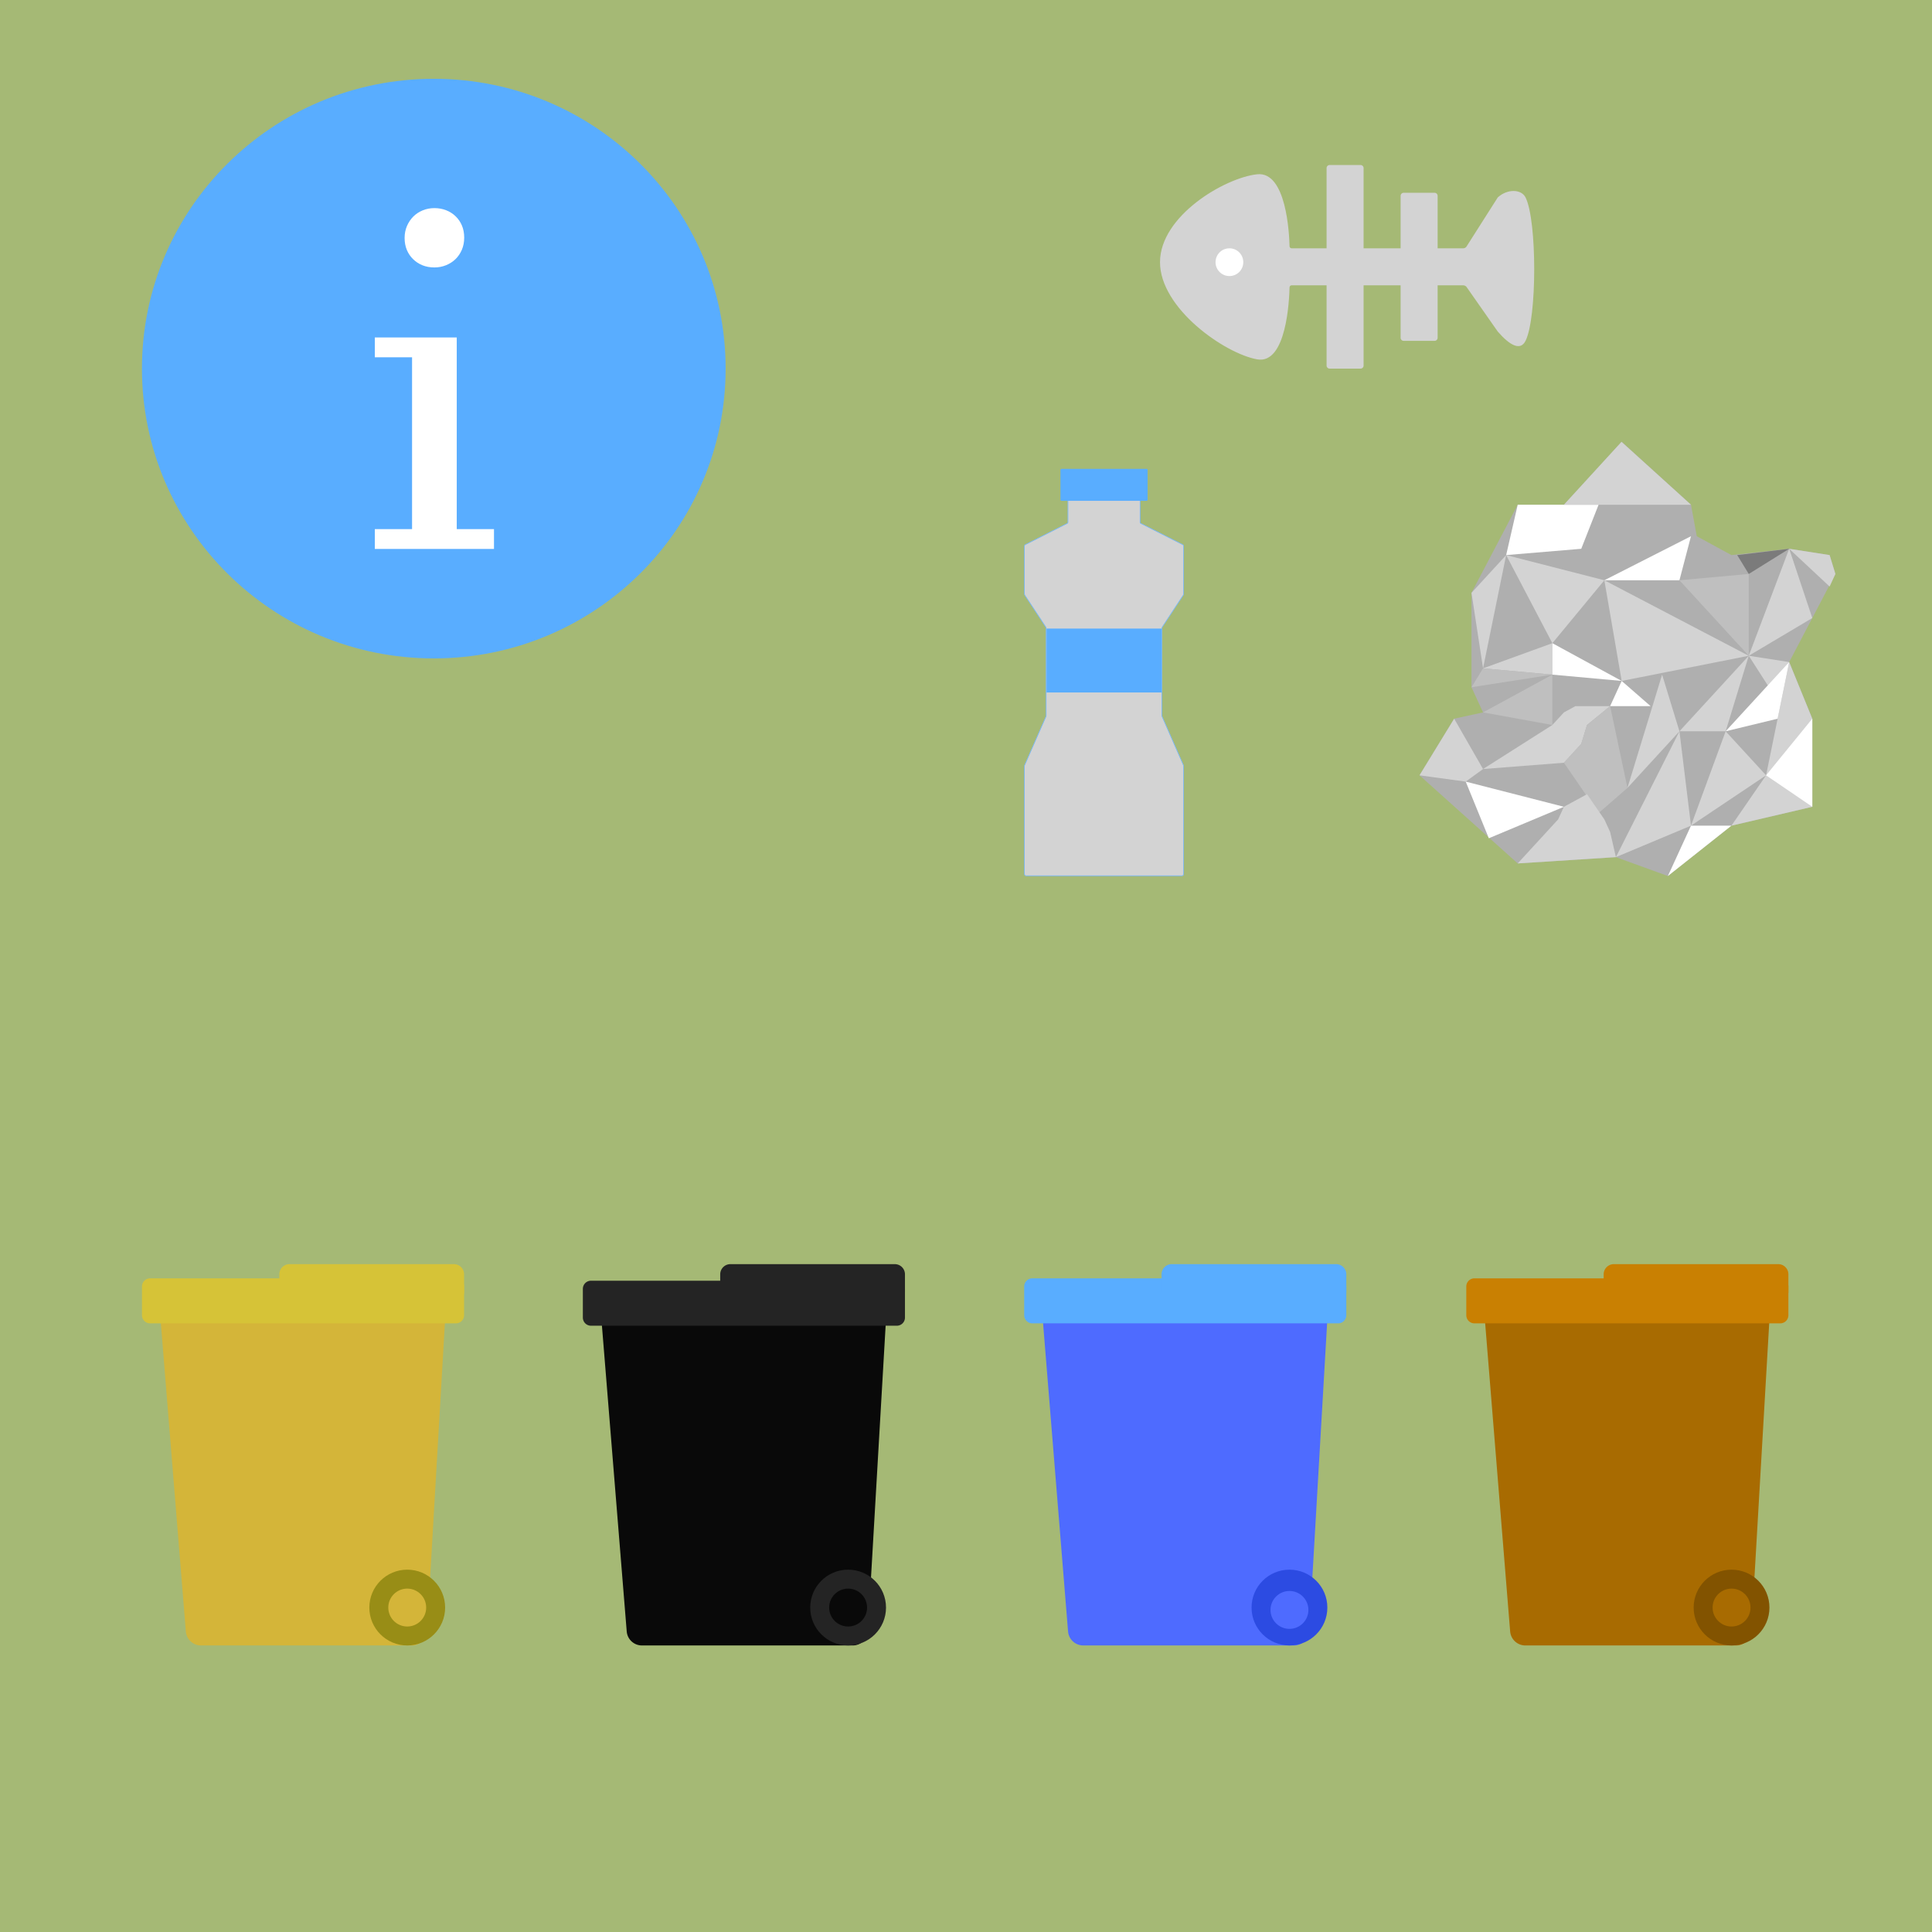 <?xml version="1.0" encoding="utf-8"?>
<svg width="1900px" height="1900px" viewBox="0 0 1900 1900" version="1.1" xmlns:xlink="http://www.w3.org/1999/xlink" xmlns="http://www.w3.org/2000/svg">
  <defs>
    <path d="M1.096 48.281L42.29 27.408Q42.414 27.346 42.515 27.252Q42.617 27.158 42.69 27.04Q42.762 26.922 42.8 26.789Q42.837 26.656 42.837 26.517L42.837 5.725Q42.837 5.426 42.673 5.176L39.27 0L47.142 0L117.807 0L114.4 5.176Q114.235 5.426 114.235 5.726L114.235 26.517Q114.235 26.656 114.273 26.789Q114.31 26.922 114.383 27.04Q114.455 27.158 114.557 27.252Q114.659 27.346 114.782 27.408L155.979 48.281Q156.102 48.343 156.215 48.422Q156.328 48.5 156.43 48.594Q156.531 48.687 156.619 48.794Q156.706 48.9 156.778 49.017Q156.851 49.135 156.906 49.261Q156.961 49.388 156.999 49.52Q157.036 49.653 157.055 49.789Q157.074 49.926 157.074 50.064L157.074 96.774Q157.074 97.213 156.948 97.634Q156.822 98.055 156.581 98.422L135.985 129.729Q135.824 129.973 135.74 130.254Q135.656 130.535 135.656 130.827L135.656 216.419Q135.656 217.048 135.908 217.624L156.822 265.308Q157.074 265.884 157.074 266.513L157.074 372.409Q157.074 372.507 157.065 372.605Q157.055 372.702 157.036 372.799Q157.017 372.895 156.988 372.989Q156.96 373.083 156.922 373.174Q156.884 373.264 156.838 373.351Q156.792 373.438 156.737 373.519Q156.683 373.601 156.62 373.677Q156.558 373.753 156.489 373.822Q156.419 373.892 156.343 373.954Q156.267 374.016 156.186 374.071Q156.104 374.125 156.018 374.172Q155.931 374.218 155.84 374.256Q155.749 374.293 155.655 374.322Q155.561 374.35 155.465 374.369Q155.369 374.388 155.271 374.398Q155.173 374.408 155.075 374.408L1.999 374.408Q1.901 374.408 1.803 374.398Q1.705 374.388 1.609 374.369Q1.513 374.35 1.419 374.322Q1.325 374.293 1.234 374.255Q1.143 374.218 1.057 374.172Q0.97 374.125 0.888 374.071Q0.807 374.016 0.731 373.954Q0.655 373.892 0.585 373.822Q0.516 373.753 0.454 373.677Q0.391 373.601 0.337 373.519Q0.282 373.438 0.236 373.351Q0.19 373.264 0.152 373.174Q0.115 373.083 0.086 372.989Q0.058 372.895 0.038 372.799Q0.019 372.702 0.01 372.605Q0 372.507 0 372.409L0 266.513Q0 265.884 0.253 265.308L21.167 217.624Q21.419 217.048 21.419 216.419L21.419 130.827Q21.419 130.535 21.335 130.254Q21.251 129.973 21.09 129.729L0.494 98.422Q0.252 98.055 0.126 97.634Q0 97.213 0 96.774L0 50.064Q0 49.926 0.019 49.789Q0.038 49.653 0.075 49.52Q0.113 49.388 0.168 49.261Q0.224 49.135 0.296 49.017Q0.368 48.9 0.456 48.794Q0.543 48.687 0.645 48.594Q0.746 48.5 0.859 48.422Q0.973 48.343 1.096 48.281L1.096 48.281Z" transform="translate(0 25.989)" id="path_1" />
    <clipPath id="clip_1">
      <use xlink:href="#path_1" />
    </clipPath>
  </defs>
  <g id="Alltips">
    <path d="M0 0L1900 0L1900 1900L0 1900L0 0Z" id="Rectangle-5" fill="#A5B975" fill-rule="evenodd" stroke="none" />
    <g id="Gelbe-Tonne-2" transform="translate(139.62 1243.2)">
      <path d="M15.332 15.425L267.352 0.964Q267.747 0.942 268.142 0.94Q268.538 0.938 268.932 0.957Q269.327 0.976 269.72 1.016Q270.114 1.056 270.504 1.116Q270.895 1.176 271.282 1.257Q271.669 1.338 272.051 1.439Q272.433 1.541 272.809 1.662Q273.185 1.783 273.555 1.924Q273.924 2.064 274.285 2.225Q274.647 2.385 274.999 2.563Q275.352 2.742 275.694 2.939Q276.037 3.137 276.368 3.352Q276.7 3.567 277.02 3.799Q277.34 4.031 277.647 4.279Q277.954 4.528 278.248 4.793Q278.542 5.057 278.821 5.337Q279.101 5.616 279.365 5.91Q279.629 6.204 279.878 6.511Q280.126 6.819 280.358 7.139Q280.59 7.459 280.804 7.791Q281.019 8.123 281.216 8.465Q281.413 8.808 281.592 9.161Q281.77 9.513 281.93 9.875Q282.09 10.236 282.23 10.606Q282.371 10.975 282.492 11.351Q282.613 11.728 282.714 12.11Q282.815 12.492 282.895 12.879Q282.976 13.266 283.036 13.656Q283.096 14.047 283.136 14.44Q283.175 14.834 283.194 15.228Q283.213 15.623 283.21 16.018Q283.208 16.414 283.185 16.808L264.019 346.895Q263.999 347.249 263.961 347.602Q263.924 347.954 263.87 348.305Q263.816 348.655 263.746 349.003Q263.675 349.35 263.589 349.694Q263.502 350.038 263.399 350.378Q263.296 350.717 263.177 351.051Q263.059 351.385 262.924 351.713Q262.79 352.041 262.64 352.363Q262.49 352.684 262.325 352.998Q262.16 353.312 261.981 353.618Q261.801 353.924 261.608 354.221Q261.414 354.518 261.206 354.805Q260.999 355.093 260.778 355.37Q260.557 355.647 260.323 355.914Q260.089 356.181 259.843 356.436Q259.597 356.691 259.339 356.935Q259.081 357.178 258.812 357.409Q258.543 357.64 258.263 357.858Q257.984 358.076 257.694 358.28Q257.404 358.485 257.105 358.675Q256.806 358.866 256.498 359.042Q256.191 359.218 255.875 359.38Q255.559 359.541 255.236 359.687Q254.913 359.834 254.584 359.965Q254.254 360.096 253.919 360.211Q253.583 360.326 253.243 360.425Q252.903 360.525 252.558 360.608Q252.213 360.691 251.865 360.757Q251.516 360.824 251.165 360.874Q250.814 360.924 250.461 360.958Q250.108 360.991 249.754 361.008Q249.4 361.025 249.045 361.025L41.782 361.025Q41.433 361.025 41.084 361.008Q40.735 360.992 40.388 360.96Q40.04 360.927 39.694 360.879Q39.348 360.83 39.005 360.765Q38.662 360.701 38.322 360.62Q37.982 360.539 37.647 360.443Q37.311 360.347 36.98 360.235Q36.649 360.123 36.324 359.996Q35.999 359.869 35.68 359.727Q35.361 359.585 35.049 359.428Q34.736 359.271 34.432 359.1Q34.128 358.929 33.831 358.744Q33.535 358.559 33.248 358.36Q32.961 358.161 32.683 357.949Q32.406 357.738 32.138 357.513Q31.871 357.288 31.614 357.052Q31.357 356.815 31.112 356.566Q30.866 356.318 30.633 356.059Q30.399 355.799 30.178 355.529Q29.957 355.259 29.748 354.978Q29.54 354.698 29.345 354.408Q29.149 354.119 28.968 353.821Q28.787 353.522 28.619 353.216Q28.452 352.909 28.299 352.595Q28.146 352.281 28.008 351.961Q27.869 351.64 27.746 351.313Q27.623 350.986 27.515 350.654Q27.408 350.322 27.315 349.985Q27.223 349.648 27.147 349.307Q27.07 348.967 27.01 348.623Q26.95 348.279 26.905 347.932Q26.861 347.586 26.832 347.238L1.241 31.611Q1.211 31.239 1.199 30.865Q1.188 30.491 1.195 30.118Q1.202 29.744 1.227 29.371Q1.253 28.998 1.297 28.627Q1.341 28.256 1.404 27.888Q1.466 27.519 1.547 27.154Q1.628 26.79 1.727 26.429Q1.826 26.069 1.943 25.714Q2.059 25.359 2.194 25.01Q2.328 24.661 2.479 24.319Q2.631 23.978 2.799 23.644Q2.968 23.31 3.152 22.985Q3.337 22.661 3.538 22.345Q3.738 22.03 3.954 21.725Q4.171 21.42 4.402 21.127Q4.633 20.833 4.878 20.551Q5.123 20.269 5.383 20Q5.642 19.73 5.914 19.474Q6.186 19.218 6.471 18.976Q6.755 18.734 7.052 18.506Q7.348 18.278 7.655 18.066Q7.963 17.853 8.28 17.656Q8.598 17.459 8.925 17.278Q9.252 17.097 9.587 16.932Q9.923 16.767 10.266 16.62Q10.61 16.472 10.96 16.342Q11.31 16.212 11.666 16.099Q12.023 15.986 12.384 15.891Q12.746 15.796 13.111 15.72Q13.477 15.643 13.846 15.584Q14.216 15.526 14.587 15.486Q14.959 15.446 15.332 15.425L15.332 15.425Z" transform="translate(16.304 13.975)" id="Rectangle" fill="#D4B539" fill-rule="evenodd" stroke="none" />
      <path d="M0 37.267C0 16.685 16.685 0 37.267 0C57.849 0 74.534 16.685 74.534 37.267C74.534 57.849 57.849 74.534 37.267 74.534C16.685 74.534 0 57.849 0 37.267Z" transform="translate(223.602 300.466)" id="Ellipse-2" fill="#988D16" fill-rule="evenodd" stroke="none" />
      <path d="M0 18.634C0 8.343 8.343 0 18.634 0C28.924 0 37.267 8.343 37.267 18.634C37.267 28.924 28.924 37.267 18.634 37.267C8.343 37.267 0 28.924 0 18.634Z" transform="translate(242.236 319.099)" id="Ellipse" fill="#D4B539" fill-rule="evenodd" stroke="none" />
      <path d="M7.999 0L308.771 0Q308.967 0 309.164 0.01Q309.36 0.019 309.555 0.039Q309.751 0.058 309.945 0.087Q310.139 0.115 310.332 0.154Q310.524 0.192 310.715 0.24Q310.905 0.287 311.093 0.344Q311.281 0.401 311.466 0.468Q311.651 0.534 311.832 0.609Q312.013 0.684 312.191 0.768Q312.368 0.852 312.542 0.945Q312.715 1.037 312.883 1.138Q313.052 1.239 313.215 1.348Q313.378 1.457 313.536 1.574Q313.694 1.691 313.846 1.816Q313.997 1.94 314.143 2.072Q314.288 2.204 314.427 2.343Q314.566 2.482 314.698 2.627Q314.83 2.773 314.954 2.924Q315.079 3.076 315.196 3.234Q315.313 3.392 315.422 3.555Q315.531 3.718 315.632 3.887Q315.733 4.055 315.826 4.228Q315.918 4.401 316.002 4.579Q316.086 4.756 316.161 4.938Q316.236 5.119 316.302 5.304Q316.369 5.489 316.426 5.677Q316.483 5.865 316.53 6.055Q316.578 6.246 316.616 6.438Q316.655 6.631 316.683 6.825Q316.712 7.02 316.732 7.215Q316.751 7.41 316.76 7.607Q316.77 7.803 316.77 7.999L316.77 36.256Q316.77 36.452 316.76 36.648Q316.751 36.844 316.732 37.04Q316.712 37.235 316.683 37.429Q316.655 37.624 316.616 37.816Q316.578 38.009 316.53 38.199Q316.483 38.39 316.426 38.578Q316.369 38.766 316.302 38.95Q316.236 39.135 316.161 39.317Q316.086 39.498 316.002 39.676Q315.918 39.853 315.825 40.026Q315.733 40.2 315.632 40.368Q315.531 40.536 315.422 40.7Q315.313 40.863 315.196 41.021Q315.079 41.178 314.954 41.33Q314.83 41.482 314.698 41.627Q314.566 41.773 314.427 41.912Q314.288 42.051 314.143 42.182Q313.997 42.314 313.846 42.439Q313.694 42.563 313.536 42.681Q313.378 42.797 313.215 42.907Q313.052 43.016 312.883 43.117Q312.715 43.218 312.542 43.31Q312.368 43.403 312.191 43.487Q312.013 43.571 311.832 43.646Q311.651 43.721 311.466 43.787Q311.281 43.853 311.093 43.91Q310.905 43.967 310.715 44.015Q310.524 44.063 310.332 44.101Q310.139 44.139 309.945 44.168Q309.751 44.197 309.555 44.216Q309.36 44.235 309.164 44.245Q308.967 44.255 308.771 44.255L7.999 44.255Q7.803 44.255 7.607 44.245Q7.41 44.235 7.215 44.216Q7.02 44.197 6.825 44.168Q6.631 44.139 6.438 44.101Q6.246 44.063 6.055 44.015Q5.865 43.967 5.677 43.91Q5.489 43.853 5.304 43.787Q5.119 43.721 4.938 43.646Q4.756 43.571 4.579 43.487Q4.401 43.403 4.228 43.31Q4.055 43.218 3.887 43.117Q3.718 43.016 3.555 42.907Q3.392 42.797 3.234 42.681Q3.076 42.563 2.924 42.439Q2.773 42.314 2.627 42.182Q2.482 42.051 2.343 41.912Q2.204 41.773 2.072 41.627Q1.94 41.482 1.816 41.33Q1.691 41.178 1.574 41.021Q1.457 40.863 1.348 40.7Q1.239 40.536 1.138 40.368Q1.037 40.2 0.945 40.026Q0.852 39.853 0.768 39.676Q0.684 39.498 0.609 39.317Q0.534 39.135 0.468 38.95Q0.401 38.766 0.344 38.578Q0.287 38.39 0.24 38.199Q0.192 38.009 0.154 37.816Q0.115 37.624 0.087 37.429Q0.058 37.235 0.039 37.04Q0.019 36.844 0.01 36.648Q0 36.452 0 36.256L0 7.999Q0 7.803 0.01 7.607Q0.019 7.41 0.039 7.215Q0.058 7.02 0.087 6.825Q0.115 6.631 0.154 6.438Q0.192 6.246 0.24 6.055Q0.287 5.865 0.344 5.677Q0.401 5.489 0.468 5.304Q0.534 5.119 0.609 4.938Q0.684 4.756 0.768 4.579Q0.852 4.401 0.945 4.228Q1.037 4.055 1.138 3.887Q1.239 3.718 1.348 3.555Q1.457 3.392 1.574 3.234Q1.691 3.076 1.816 2.924Q1.94 2.773 2.072 2.627Q2.204 2.482 2.343 2.343Q2.482 2.204 2.627 2.072Q2.773 1.94 2.924 1.816Q3.076 1.691 3.234 1.574Q3.392 1.457 3.555 1.348Q3.718 1.239 3.887 1.138Q4.055 1.037 4.228 0.945Q4.401 0.852 4.579 0.768Q4.756 0.684 4.938 0.609Q5.119 0.534 5.304 0.468Q5.489 0.401 5.677 0.344Q5.865 0.287 6.055 0.24Q6.246 0.192 6.438 0.154Q6.631 0.115 6.825 0.087Q7.02 0.058 7.215 0.039Q7.41 0.019 7.607 0.01Q7.803 0 7.999 0L7.999 0Z" transform="translate(0 13.975)" id="Rectangle-2" fill="#D6C337" fill-rule="evenodd" stroke="none" />
      <path d="M9.999 0L171.678 0Q171.923 0 172.169 0.012Q172.414 0.024 172.658 0.048Q172.902 0.072 173.145 0.108Q173.388 0.144 173.629 0.192Q173.869 0.24 174.107 0.3Q174.346 0.359 174.58 0.431Q174.815 0.502 175.046 0.585Q175.278 0.667 175.504 0.761Q175.731 0.855 175.953 0.96Q176.175 1.065 176.391 1.181Q176.608 1.296 176.818 1.423Q177.029 1.549 177.233 1.685Q177.437 1.822 177.634 1.968Q177.831 2.114 178.021 2.27Q178.211 2.425 178.393 2.59Q178.575 2.755 178.748 2.929Q178.922 3.102 179.087 3.284Q179.252 3.466 179.407 3.656Q179.563 3.845 179.709 4.043Q179.855 4.24 179.992 4.444Q180.128 4.648 180.254 4.858Q180.381 5.069 180.496 5.285Q180.612 5.502 180.717 5.724Q180.822 5.946 180.916 6.173Q181.01 6.399 181.092 6.63Q181.175 6.862 181.246 7.096Q181.318 7.331 181.377 7.569Q181.437 7.808 181.485 8.048Q181.533 8.289 181.569 8.532Q181.605 8.775 181.629 9.019Q181.653 9.263 181.665 9.508Q181.677 9.754 181.677 9.999L181.677 27.268Q181.677 27.514 181.665 27.759Q181.653 28.004 181.629 28.248Q181.605 28.492 181.569 28.735Q181.533 28.978 181.485 29.219Q181.437 29.459 181.377 29.698Q181.318 29.936 181.246 30.171Q181.175 30.405 181.092 30.637Q181.01 30.868 180.916 31.095Q180.822 31.321 180.717 31.543Q180.612 31.765 180.496 31.982Q180.381 32.198 180.254 32.409Q180.128 32.619 179.992 32.823Q179.855 33.027 179.709 33.224Q179.563 33.422 179.407 33.611Q179.252 33.801 179.087 33.983Q178.922 34.165 178.748 34.338Q178.575 34.512 178.393 34.677Q178.211 34.842 178.021 34.997Q177.831 35.153 177.634 35.299Q177.437 35.446 177.233 35.582Q177.029 35.718 176.818 35.844Q176.608 35.971 176.391 36.086Q176.175 36.202 175.953 36.307Q175.731 36.412 175.504 36.506Q175.278 36.6 175.046 36.683Q174.815 36.765 174.58 36.837Q174.346 36.908 174.107 36.967Q173.869 37.027 173.629 37.075Q173.388 37.123 173.145 37.159Q172.902 37.195 172.658 37.219Q172.414 37.243 172.169 37.255Q171.923 37.267 171.678 37.267L9.999 37.267Q9.754 37.267 9.508 37.255Q9.263 37.243 9.019 37.219Q8.775 37.195 8.532 37.159Q8.289 37.123 8.048 37.075Q7.808 37.027 7.569 36.967Q7.331 36.908 7.096 36.837Q6.862 36.765 6.63 36.683Q6.399 36.6 6.173 36.506Q5.946 36.412 5.724 36.307Q5.502 36.202 5.285 36.086Q5.069 35.971 4.858 35.844Q4.648 35.718 4.444 35.582Q4.24 35.446 4.043 35.299Q3.845 35.153 3.656 34.997Q3.466 34.842 3.284 34.677Q3.102 34.512 2.929 34.338Q2.755 34.165 2.59 33.983Q2.425 33.801 2.27 33.611Q2.114 33.422 1.968 33.224Q1.822 33.027 1.685 32.823Q1.549 32.619 1.423 32.409Q1.296 32.198 1.181 31.982Q1.065 31.765 0.96 31.543Q0.855 31.321 0.761 31.095Q0.667 30.868 0.585 30.637Q0.502 30.405 0.431 30.171Q0.359 29.936 0.3 29.698Q0.24 29.459 0.192 29.219Q0.144 28.978 0.108 28.735Q0.072 28.492 0.048 28.248Q0.024 28.004 0.012 27.759Q0 27.514 0 27.268L0 9.999Q0 9.754 0.012 9.508Q0.024 9.263 0.048 9.019Q0.072 8.775 0.108 8.532Q0.144 8.289 0.192 8.048Q0.24 7.808 0.3 7.569Q0.359 7.331 0.431 7.096Q0.502 6.862 0.585 6.63Q0.667 6.399 0.761 6.173Q0.855 5.946 0.96 5.724Q1.065 5.502 1.181 5.285Q1.296 5.069 1.423 4.858Q1.549 4.648 1.685 4.444Q1.822 4.24 1.968 4.043Q2.114 3.845 2.27 3.656Q2.425 3.466 2.59 3.284Q2.755 3.102 2.929 2.929Q3.102 2.755 3.284 2.59Q3.466 2.425 3.656 2.27Q3.845 2.114 4.043 1.968Q4.24 1.822 4.444 1.685Q4.648 1.549 4.858 1.423Q5.069 1.296 5.285 1.181Q5.502 1.065 5.724 0.96Q5.946 0.855 6.173 0.761Q6.399 0.667 6.63 0.585Q6.862 0.502 7.096 0.431Q7.331 0.359 7.569 0.3Q7.808 0.24 8.048 0.192Q8.289 0.144 8.532 0.108Q8.775 0.072 9.019 0.048Q9.263 0.024 9.508 0.012Q9.754 0 9.999 0L9.999 0Z" transform="translate(135.093 0)" id="Rectangle-3" fill="#D6C337" fill-rule="evenodd" stroke="none" />
    </g>
    <g id="Schwarze-Tonne-2" transform="translate(573.2 1243.2)">
      <path d="M15.332 15.425L267.352 0.964Q267.747 0.942 268.142 0.94Q268.538 0.938 268.932 0.957Q269.327 0.976 269.72 1.016Q270.114 1.056 270.504 1.116Q270.895 1.176 271.282 1.257Q271.669 1.338 272.051 1.439Q272.433 1.541 272.809 1.662Q273.185 1.783 273.555 1.924Q273.924 2.064 274.285 2.225Q274.647 2.385 274.999 2.563Q275.352 2.742 275.694 2.939Q276.037 3.137 276.368 3.352Q276.7 3.567 277.02 3.799Q277.34 4.031 277.647 4.279Q277.954 4.528 278.248 4.793Q278.542 5.057 278.821 5.337Q279.101 5.616 279.365 5.91Q279.629 6.204 279.878 6.511Q280.126 6.819 280.358 7.139Q280.59 7.459 280.804 7.791Q281.019 8.123 281.216 8.465Q281.413 8.808 281.592 9.161Q281.77 9.513 281.93 9.875Q282.09 10.236 282.23 10.606Q282.371 10.975 282.492 11.351Q282.613 11.728 282.714 12.11Q282.815 12.492 282.895 12.879Q282.976 13.266 283.036 13.656Q283.096 14.047 283.136 14.44Q283.175 14.834 283.194 15.228Q283.213 15.623 283.21 16.018Q283.208 16.414 283.185 16.808L264.019 346.895Q263.999 347.249 263.961 347.602Q263.924 347.954 263.87 348.305Q263.816 348.655 263.746 349.003Q263.675 349.35 263.589 349.694Q263.502 350.038 263.399 350.378Q263.296 350.717 263.177 351.051Q263.059 351.385 262.924 351.713Q262.79 352.041 262.64 352.363Q262.49 352.684 262.325 352.998Q262.16 353.312 261.981 353.618Q261.801 353.924 261.608 354.221Q261.414 354.518 261.206 354.805Q260.999 355.093 260.778 355.37Q260.557 355.647 260.323 355.914Q260.089 356.181 259.843 356.436Q259.597 356.691 259.339 356.935Q259.081 357.178 258.812 357.409Q258.543 357.64 258.263 357.858Q257.984 358.076 257.694 358.28Q257.404 358.485 257.105 358.675Q256.806 358.866 256.498 359.042Q256.191 359.218 255.875 359.38Q255.559 359.541 255.236 359.687Q254.913 359.834 254.584 359.965Q254.254 360.096 253.919 360.211Q253.583 360.326 253.243 360.425Q252.903 360.525 252.558 360.608Q252.213 360.691 251.865 360.757Q251.516 360.824 251.165 360.874Q250.814 360.924 250.461 360.958Q250.108 360.991 249.754 361.008Q249.4 361.025 249.045 361.025L41.782 361.025Q41.433 361.025 41.084 361.008Q40.735 360.992 40.388 360.96Q40.04 360.927 39.694 360.879Q39.348 360.83 39.005 360.765Q38.662 360.701 38.322 360.62Q37.982 360.539 37.647 360.443Q37.311 360.347 36.98 360.235Q36.649 360.123 36.324 359.996Q35.999 359.869 35.68 359.727Q35.361 359.585 35.049 359.428Q34.736 359.271 34.432 359.1Q34.128 358.929 33.831 358.744Q33.535 358.559 33.248 358.36Q32.961 358.161 32.683 357.949Q32.406 357.738 32.138 357.513Q31.871 357.288 31.614 357.052Q31.357 356.815 31.112 356.566Q30.866 356.318 30.633 356.059Q30.399 355.799 30.178 355.529Q29.957 355.259 29.748 354.978Q29.54 354.698 29.345 354.408Q29.149 354.119 28.968 353.821Q28.787 353.522 28.619 353.216Q28.452 352.909 28.299 352.595Q28.146 352.281 28.008 351.961Q27.869 351.64 27.746 351.313Q27.623 350.986 27.515 350.654Q27.408 350.322 27.315 349.985Q27.223 349.648 27.147 349.307Q27.07 348.967 27.01 348.623Q26.95 348.279 26.905 347.932Q26.861 347.586 26.832 347.238L1.241 31.611Q1.211 31.239 1.199 30.865Q1.188 30.491 1.195 30.118Q1.202 29.744 1.227 29.371Q1.253 28.998 1.297 28.627Q1.341 28.256 1.404 27.888Q1.466 27.519 1.547 27.154Q1.628 26.79 1.727 26.429Q1.826 26.069 1.943 25.714Q2.059 25.359 2.194 25.01Q2.328 24.661 2.479 24.319Q2.631 23.978 2.799 23.644Q2.968 23.31 3.152 22.985Q3.337 22.661 3.538 22.345Q3.738 22.03 3.954 21.725Q4.171 21.42 4.402 21.127Q4.633 20.833 4.878 20.551Q5.123 20.269 5.383 20Q5.642 19.73 5.914 19.474Q6.186 19.218 6.471 18.976Q6.755 18.734 7.052 18.506Q7.348 18.278 7.655 18.066Q7.963 17.853 8.28 17.656Q8.598 17.459 8.925 17.278Q9.252 17.097 9.587 16.932Q9.923 16.767 10.266 16.62Q10.61 16.472 10.96 16.342Q11.31 16.212 11.666 16.099Q12.023 15.986 12.384 15.891Q12.746 15.796 13.111 15.72Q13.477 15.643 13.846 15.584Q14.216 15.526 14.587 15.486Q14.959 15.446 15.332 15.425L15.332 15.425Z" transform="translate(16.304 13.975)" id="Rectangle" fill="#090909" fill-rule="evenodd" stroke="none" />
      <path d="M0 37.267C0 16.685 16.685 0 37.267 0C57.849 0 74.534 16.685 74.534 37.267C74.534 57.849 57.849 74.534 37.267 74.534C16.685 74.534 0 57.849 0 37.267Z" transform="translate(223.602 300.466)" id="Ellipse-2" fill="#242424" fill-rule="evenodd" stroke="none" />
      <path d="M0 18.634C0 8.343 8.343 0 18.634 0C28.924 0 37.267 8.343 37.267 18.634C37.267 28.924 28.924 37.267 18.634 37.267C8.343 37.267 0 28.924 0 18.634Z" transform="translate(242.236 319.099)" id="Ellipse" fill="#090909" fill-rule="evenodd" stroke="none" />
      <path d="M7.999 0L308.771 0Q308.967 0 309.164 0.01Q309.36 0.019 309.555 0.039Q309.751 0.058 309.945 0.087Q310.139 0.115 310.332 0.154Q310.524 0.192 310.715 0.24Q310.905 0.287 311.093 0.344Q311.281 0.401 311.466 0.468Q311.651 0.534 311.832 0.609Q312.013 0.684 312.191 0.768Q312.368 0.852 312.542 0.945Q312.715 1.037 312.883 1.138Q313.052 1.239 313.215 1.348Q313.378 1.457 313.536 1.574Q313.694 1.691 313.846 1.816Q313.997 1.94 314.143 2.072Q314.288 2.204 314.427 2.343Q314.566 2.482 314.698 2.627Q314.83 2.773 314.954 2.924Q315.079 3.076 315.196 3.234Q315.313 3.392 315.422 3.555Q315.531 3.718 315.632 3.887Q315.733 4.055 315.826 4.228Q315.918 4.401 316.002 4.579Q316.086 4.756 316.161 4.938Q316.236 5.119 316.302 5.304Q316.369 5.489 316.426 5.677Q316.483 5.865 316.53 6.055Q316.578 6.246 316.616 6.438Q316.655 6.631 316.683 6.825Q316.712 7.02 316.732 7.215Q316.751 7.41 316.76 7.607Q316.77 7.803 316.77 7.999L316.77 36.256Q316.77 36.452 316.76 36.648Q316.751 36.844 316.732 37.04Q316.712 37.235 316.683 37.429Q316.655 37.624 316.616 37.816Q316.578 38.009 316.53 38.199Q316.483 38.39 316.426 38.578Q316.369 38.766 316.302 38.95Q316.236 39.135 316.161 39.317Q316.086 39.498 316.002 39.676Q315.918 39.853 315.825 40.026Q315.733 40.2 315.632 40.368Q315.531 40.536 315.422 40.7Q315.313 40.863 315.196 41.021Q315.079 41.178 314.954 41.33Q314.83 41.482 314.698 41.627Q314.566 41.773 314.427 41.912Q314.288 42.051 314.143 42.182Q313.997 42.314 313.846 42.439Q313.694 42.563 313.536 42.681Q313.378 42.797 313.215 42.907Q313.052 43.016 312.883 43.117Q312.715 43.218 312.542 43.31Q312.368 43.403 312.191 43.487Q312.013 43.571 311.832 43.646Q311.651 43.721 311.466 43.787Q311.281 43.853 311.093 43.91Q310.905 43.967 310.715 44.015Q310.524 44.063 310.332 44.101Q310.139 44.139 309.945 44.168Q309.751 44.197 309.555 44.216Q309.36 44.235 309.164 44.245Q308.967 44.255 308.771 44.255L7.999 44.255Q7.803 44.255 7.607 44.245Q7.41 44.235 7.215 44.216Q7.02 44.197 6.825 44.168Q6.631 44.139 6.438 44.101Q6.246 44.063 6.055 44.015Q5.865 43.967 5.677 43.91Q5.489 43.853 5.304 43.787Q5.119 43.721 4.938 43.646Q4.756 43.571 4.579 43.487Q4.401 43.403 4.228 43.31Q4.055 43.218 3.887 43.117Q3.718 43.016 3.555 42.907Q3.392 42.797 3.234 42.681Q3.076 42.563 2.924 42.439Q2.773 42.314 2.627 42.182Q2.482 42.051 2.343 41.912Q2.204 41.773 2.072 41.627Q1.94 41.482 1.816 41.33Q1.691 41.178 1.574 41.021Q1.457 40.863 1.348 40.7Q1.239 40.536 1.138 40.368Q1.037 40.2 0.945 40.026Q0.852 39.853 0.768 39.676Q0.684 39.498 0.609 39.317Q0.534 39.135 0.468 38.95Q0.401 38.766 0.344 38.578Q0.287 38.39 0.24 38.199Q0.192 38.009 0.154 37.816Q0.115 37.624 0.087 37.429Q0.058 37.235 0.039 37.04Q0.019 36.844 0.01 36.648Q0 36.452 0 36.256L0 7.999Q0 7.803 0.01 7.607Q0.019 7.41 0.039 7.215Q0.058 7.02 0.087 6.825Q0.115 6.631 0.154 6.438Q0.192 6.246 0.24 6.055Q0.287 5.865 0.344 5.677Q0.401 5.489 0.468 5.304Q0.534 5.119 0.609 4.938Q0.684 4.756 0.768 4.579Q0.852 4.401 0.945 4.228Q1.037 4.055 1.138 3.887Q1.239 3.718 1.348 3.555Q1.457 3.392 1.574 3.234Q1.691 3.076 1.816 2.924Q1.94 2.773 2.072 2.627Q2.204 2.482 2.343 2.343Q2.482 2.204 2.627 2.072Q2.773 1.94 2.924 1.816Q3.076 1.691 3.234 1.574Q3.392 1.457 3.555 1.348Q3.718 1.239 3.887 1.138Q4.055 1.037 4.228 0.945Q4.401 0.852 4.579 0.768Q4.756 0.684 4.938 0.609Q5.119 0.534 5.304 0.468Q5.489 0.401 5.677 0.344Q5.865 0.287 6.055 0.24Q6.246 0.192 6.438 0.154Q6.631 0.115 6.825 0.087Q7.02 0.058 7.215 0.039Q7.41 0.019 7.607 0.01Q7.803 0 7.999 0L7.999 0Z" transform="translate(0 16.304)" id="Rectangle-2" fill="#242424" fill-rule="evenodd" stroke="none" />
      <path d="M9.999 0L171.678 0Q171.923 0 172.169 0.012Q172.414 0.024 172.658 0.048Q172.902 0.072 173.145 0.108Q173.388 0.144 173.629 0.192Q173.869 0.24 174.107 0.3Q174.346 0.359 174.58 0.431Q174.815 0.502 175.046 0.585Q175.278 0.667 175.504 0.761Q175.731 0.855 175.953 0.96Q176.175 1.065 176.391 1.181Q176.608 1.296 176.818 1.423Q177.029 1.549 177.233 1.685Q177.437 1.822 177.634 1.968Q177.831 2.114 178.021 2.27Q178.211 2.425 178.393 2.59Q178.575 2.755 178.748 2.929Q178.922 3.102 179.087 3.284Q179.252 3.466 179.407 3.656Q179.563 3.845 179.709 4.043Q179.855 4.24 179.992 4.444Q180.128 4.648 180.254 4.858Q180.381 5.069 180.496 5.285Q180.612 5.502 180.717 5.724Q180.822 5.946 180.916 6.173Q181.01 6.399 181.092 6.63Q181.175 6.862 181.246 7.096Q181.318 7.331 181.377 7.569Q181.437 7.808 181.485 8.048Q181.533 8.289 181.569 8.532Q181.605 8.775 181.629 9.019Q181.653 9.263 181.665 9.508Q181.677 9.754 181.677 9.999L181.677 27.268Q181.677 27.514 181.665 27.759Q181.653 28.004 181.629 28.248Q181.605 28.492 181.569 28.735Q181.533 28.978 181.485 29.219Q181.437 29.459 181.377 29.698Q181.318 29.936 181.246 30.171Q181.175 30.405 181.092 30.637Q181.01 30.868 180.916 31.095Q180.822 31.321 180.717 31.543Q180.612 31.765 180.496 31.982Q180.381 32.198 180.254 32.409Q180.128 32.619 179.992 32.823Q179.855 33.027 179.709 33.224Q179.563 33.422 179.407 33.611Q179.252 33.801 179.087 33.983Q178.922 34.165 178.748 34.338Q178.575 34.512 178.393 34.677Q178.211 34.842 178.021 34.997Q177.831 35.153 177.634 35.299Q177.437 35.446 177.233 35.582Q177.029 35.718 176.818 35.844Q176.608 35.971 176.391 36.086Q176.175 36.202 175.953 36.307Q175.731 36.412 175.504 36.506Q175.278 36.6 175.046 36.683Q174.815 36.765 174.58 36.837Q174.346 36.908 174.107 36.967Q173.869 37.027 173.629 37.075Q173.388 37.123 173.145 37.159Q172.902 37.195 172.658 37.219Q172.414 37.243 172.169 37.255Q171.923 37.267 171.678 37.267L9.999 37.267Q9.754 37.267 9.508 37.255Q9.263 37.243 9.019 37.219Q8.775 37.195 8.532 37.159Q8.289 37.123 8.048 37.075Q7.808 37.027 7.569 36.967Q7.331 36.908 7.096 36.837Q6.862 36.765 6.63 36.683Q6.399 36.6 6.173 36.506Q5.946 36.412 5.724 36.307Q5.502 36.202 5.285 36.086Q5.069 35.971 4.858 35.844Q4.648 35.718 4.444 35.582Q4.24 35.446 4.043 35.299Q3.845 35.153 3.656 34.997Q3.466 34.842 3.284 34.677Q3.102 34.512 2.929 34.338Q2.755 34.165 2.59 33.983Q2.425 33.801 2.27 33.611Q2.114 33.422 1.968 33.224Q1.822 33.027 1.685 32.823Q1.549 32.619 1.423 32.409Q1.296 32.198 1.181 31.982Q1.065 31.765 0.96 31.543Q0.855 31.321 0.761 31.095Q0.667 30.868 0.585 30.637Q0.502 30.405 0.431 30.171Q0.359 29.936 0.3 29.698Q0.24 29.459 0.192 29.219Q0.144 28.978 0.108 28.735Q0.072 28.492 0.048 28.248Q0.024 28.004 0.012 27.759Q0 27.514 0 27.268L0 9.999Q0 9.754 0.012 9.508Q0.024 9.263 0.048 9.019Q0.072 8.775 0.108 8.532Q0.144 8.289 0.192 8.048Q0.24 7.808 0.3 7.569Q0.359 7.331 0.431 7.096Q0.502 6.862 0.585 6.63Q0.667 6.399 0.761 6.173Q0.855 5.946 0.96 5.724Q1.065 5.502 1.181 5.285Q1.296 5.069 1.423 4.858Q1.549 4.648 1.685 4.444Q1.822 4.24 1.968 4.043Q2.114 3.845 2.27 3.656Q2.425 3.466 2.59 3.284Q2.755 3.102 2.929 2.929Q3.102 2.755 3.284 2.59Q3.466 2.425 3.656 2.27Q3.845 2.114 4.043 1.968Q4.24 1.822 4.444 1.685Q4.648 1.549 4.858 1.423Q5.069 1.296 5.285 1.181Q5.502 1.065 5.724 0.96Q5.946 0.855 6.173 0.761Q6.399 0.667 6.63 0.585Q6.862 0.502 7.096 0.431Q7.331 0.359 7.569 0.3Q7.808 0.24 8.048 0.192Q8.289 0.144 8.532 0.108Q8.775 0.072 9.019 0.048Q9.263 0.024 9.508 0.012Q9.754 0 9.999 0L9.999 0Z" transform="translate(135.093 0)" id="Rectangle-3" fill="#242424" fill-rule="evenodd" stroke="none" />
    </g>
    <g id="Blaue-Tonne-2" transform="translate(1007.23 1243.2)">
      <path d="M15.332 15.425L267.352 0.964Q267.747 0.942 268.142 0.94Q268.538 0.938 268.932 0.957Q269.327 0.976 269.72 1.016Q270.114 1.056 270.504 1.116Q270.895 1.176 271.282 1.257Q271.669 1.338 272.051 1.439Q272.433 1.541 272.809 1.662Q273.185 1.783 273.555 1.924Q273.924 2.064 274.285 2.225Q274.647 2.385 274.999 2.563Q275.352 2.742 275.694 2.939Q276.037 3.137 276.368 3.352Q276.7 3.567 277.02 3.799Q277.34 4.031 277.647 4.279Q277.954 4.528 278.248 4.793Q278.542 5.057 278.821 5.337Q279.101 5.616 279.365 5.91Q279.629 6.204 279.878 6.511Q280.126 6.819 280.358 7.139Q280.59 7.459 280.804 7.791Q281.019 8.123 281.216 8.465Q281.413 8.808 281.592 9.161Q281.77 9.513 281.93 9.875Q282.09 10.236 282.23 10.606Q282.371 10.975 282.492 11.351Q282.613 11.728 282.714 12.11Q282.815 12.492 282.895 12.879Q282.976 13.266 283.036 13.656Q283.096 14.047 283.136 14.44Q283.175 14.834 283.194 15.228Q283.213 15.623 283.21 16.018Q283.208 16.414 283.185 16.808L264.019 346.895Q263.999 347.249 263.961 347.602Q263.924 347.954 263.87 348.305Q263.816 348.655 263.746 349.003Q263.675 349.35 263.589 349.694Q263.502 350.038 263.399 350.378Q263.296 350.717 263.177 351.051Q263.059 351.385 262.924 351.713Q262.79 352.041 262.64 352.363Q262.49 352.684 262.325 352.998Q262.16 353.312 261.981 353.618Q261.801 353.924 261.608 354.221Q261.414 354.518 261.206 354.805Q260.999 355.093 260.778 355.37Q260.557 355.647 260.323 355.914Q260.089 356.181 259.843 356.436Q259.597 356.691 259.339 356.935Q259.081 357.178 258.812 357.409Q258.543 357.64 258.263 357.858Q257.984 358.076 257.694 358.28Q257.404 358.485 257.105 358.675Q256.806 358.866 256.498 359.042Q256.191 359.218 255.875 359.38Q255.559 359.541 255.236 359.687Q254.913 359.834 254.584 359.965Q254.254 360.096 253.919 360.211Q253.583 360.326 253.243 360.425Q252.903 360.525 252.558 360.608Q252.213 360.691 251.865 360.757Q251.516 360.824 251.165 360.874Q250.814 360.924 250.461 360.958Q250.108 360.991 249.754 361.008Q249.4 361.025 249.045 361.025L41.782 361.025Q41.433 361.025 41.084 361.008Q40.735 360.992 40.388 360.96Q40.04 360.927 39.694 360.879Q39.348 360.83 39.005 360.765Q38.662 360.701 38.322 360.62Q37.982 360.539 37.647 360.443Q37.311 360.347 36.98 360.235Q36.649 360.123 36.324 359.996Q35.999 359.869 35.68 359.727Q35.361 359.585 35.049 359.428Q34.736 359.271 34.432 359.1Q34.128 358.929 33.831 358.744Q33.535 358.559 33.248 358.36Q32.961 358.161 32.683 357.949Q32.406 357.738 32.138 357.513Q31.871 357.288 31.614 357.052Q31.357 356.815 31.112 356.566Q30.866 356.318 30.633 356.059Q30.399 355.799 30.178 355.529Q29.957 355.259 29.748 354.978Q29.54 354.698 29.345 354.408Q29.149 354.119 28.968 353.821Q28.787 353.522 28.619 353.216Q28.452 352.909 28.299 352.595Q28.146 352.281 28.008 351.961Q27.869 351.64 27.746 351.313Q27.623 350.986 27.515 350.654Q27.408 350.322 27.315 349.985Q27.223 349.648 27.147 349.307Q27.07 348.967 27.01 348.623Q26.95 348.279 26.905 347.932Q26.861 347.586 26.832 347.238L1.241 31.611Q1.211 31.239 1.199 30.865Q1.188 30.491 1.195 30.118Q1.202 29.744 1.227 29.371Q1.253 28.998 1.297 28.627Q1.341 28.256 1.404 27.888Q1.466 27.519 1.547 27.154Q1.628 26.79 1.727 26.429Q1.826 26.069 1.943 25.714Q2.059 25.359 2.194 25.01Q2.328 24.661 2.479 24.319Q2.631 23.978 2.799 23.644Q2.968 23.31 3.152 22.985Q3.337 22.661 3.538 22.345Q3.738 22.03 3.954 21.725Q4.171 21.42 4.402 21.127Q4.633 20.833 4.878 20.551Q5.123 20.269 5.383 20Q5.642 19.73 5.914 19.474Q6.186 19.218 6.471 18.976Q6.755 18.734 7.052 18.506Q7.348 18.278 7.655 18.066Q7.963 17.853 8.28 17.656Q8.598 17.459 8.925 17.278Q9.252 17.097 9.587 16.932Q9.923 16.767 10.266 16.62Q10.61 16.472 10.96 16.342Q11.31 16.212 11.666 16.099Q12.023 15.986 12.384 15.891Q12.746 15.796 13.111 15.72Q13.477 15.643 13.846 15.584Q14.216 15.526 14.587 15.486Q14.959 15.446 15.332 15.425L15.332 15.425Z" transform="translate(16.304 13.975)" id="Rectangle" fill="#4E6BFF" fill-rule="evenodd" stroke="none" />
      <path d="M0 37.267C0 16.685 16.685 0 37.267 0C57.849 0 74.534 16.685 74.534 37.267C74.534 57.849 57.849 74.534 37.267 74.534C16.685 74.534 0 57.849 0 37.267Z" transform="translate(223.602 300.466)" id="Ellipse-2" fill="#2C4BE2" fill-rule="evenodd" stroke="none" />
      <path d="M0 18.634C0 8.343 8.343 0 18.634 0C28.924 0 37.267 8.343 37.267 18.634C37.267 28.924 28.924 37.267 18.634 37.267C8.343 37.267 0 28.924 0 18.634Z" transform="translate(242.236 321.428)" id="Ellipse" fill="#4E6BFF" fill-rule="evenodd" stroke="none" />
      <path d="M7.999 0L308.771 0Q308.967 0 309.164 0.01Q309.36 0.019 309.555 0.039Q309.751 0.058 309.945 0.087Q310.139 0.115 310.332 0.154Q310.524 0.192 310.715 0.24Q310.905 0.287 311.093 0.344Q311.281 0.401 311.466 0.468Q311.651 0.534 311.832 0.609Q312.013 0.684 312.191 0.768Q312.368 0.852 312.542 0.945Q312.715 1.037 312.883 1.138Q313.052 1.239 313.215 1.348Q313.378 1.457 313.536 1.574Q313.694 1.691 313.846 1.816Q313.997 1.94 314.143 2.072Q314.288 2.204 314.427 2.343Q314.566 2.482 314.698 2.627Q314.83 2.773 314.954 2.924Q315.079 3.076 315.196 3.234Q315.313 3.392 315.422 3.555Q315.531 3.718 315.632 3.887Q315.733 4.055 315.826 4.228Q315.918 4.401 316.002 4.579Q316.086 4.756 316.161 4.938Q316.236 5.119 316.302 5.304Q316.369 5.489 316.426 5.677Q316.483 5.865 316.53 6.055Q316.578 6.246 316.616 6.438Q316.655 6.631 316.683 6.825Q316.712 7.02 316.732 7.215Q316.751 7.41 316.76 7.607Q316.77 7.803 316.77 7.999L316.77 36.256Q316.77 36.452 316.76 36.648Q316.751 36.844 316.732 37.04Q316.712 37.235 316.683 37.429Q316.655 37.624 316.616 37.816Q316.578 38.009 316.53 38.199Q316.483 38.39 316.426 38.578Q316.369 38.766 316.302 38.95Q316.236 39.135 316.161 39.317Q316.086 39.498 316.002 39.676Q315.918 39.853 315.825 40.026Q315.733 40.2 315.632 40.368Q315.531 40.536 315.422 40.7Q315.313 40.863 315.196 41.021Q315.079 41.178 314.954 41.33Q314.83 41.482 314.698 41.627Q314.566 41.773 314.427 41.912Q314.288 42.051 314.143 42.182Q313.997 42.314 313.846 42.439Q313.694 42.563 313.536 42.681Q313.378 42.797 313.215 42.907Q313.052 43.016 312.883 43.117Q312.715 43.218 312.542 43.31Q312.368 43.403 312.191 43.487Q312.013 43.571 311.832 43.646Q311.651 43.721 311.466 43.787Q311.281 43.853 311.093 43.91Q310.905 43.967 310.715 44.015Q310.524 44.063 310.332 44.101Q310.139 44.139 309.945 44.168Q309.751 44.197 309.555 44.216Q309.36 44.235 309.164 44.245Q308.967 44.255 308.771 44.255L7.999 44.255Q7.803 44.255 7.607 44.245Q7.41 44.235 7.215 44.216Q7.02 44.197 6.825 44.168Q6.631 44.139 6.438 44.101Q6.246 44.063 6.055 44.015Q5.865 43.967 5.677 43.91Q5.489 43.853 5.304 43.787Q5.119 43.721 4.938 43.646Q4.756 43.571 4.579 43.487Q4.401 43.403 4.228 43.31Q4.055 43.218 3.887 43.117Q3.718 43.016 3.555 42.907Q3.392 42.797 3.234 42.681Q3.076 42.563 2.924 42.439Q2.773 42.314 2.627 42.182Q2.482 42.051 2.343 41.912Q2.204 41.773 2.072 41.627Q1.94 41.482 1.816 41.33Q1.691 41.178 1.574 41.021Q1.457 40.863 1.348 40.7Q1.239 40.536 1.138 40.368Q1.037 40.2 0.945 40.026Q0.852 39.853 0.768 39.676Q0.684 39.498 0.609 39.317Q0.534 39.135 0.468 38.95Q0.401 38.766 0.344 38.578Q0.287 38.39 0.24 38.199Q0.192 38.009 0.154 37.816Q0.115 37.624 0.087 37.429Q0.058 37.235 0.039 37.04Q0.019 36.844 0.01 36.648Q0 36.452 0 36.256L0 7.999Q0 7.803 0.01 7.607Q0.019 7.41 0.039 7.215Q0.058 7.02 0.087 6.825Q0.115 6.631 0.154 6.438Q0.192 6.246 0.24 6.055Q0.287 5.865 0.344 5.677Q0.401 5.489 0.468 5.304Q0.534 5.119 0.609 4.938Q0.684 4.756 0.768 4.579Q0.852 4.401 0.945 4.228Q1.037 4.055 1.138 3.887Q1.239 3.718 1.348 3.555Q1.457 3.392 1.574 3.234Q1.691 3.076 1.816 2.924Q1.94 2.773 2.072 2.627Q2.204 2.482 2.343 2.343Q2.482 2.204 2.627 2.072Q2.773 1.94 2.924 1.816Q3.076 1.691 3.234 1.574Q3.392 1.457 3.555 1.348Q3.718 1.239 3.887 1.138Q4.055 1.037 4.228 0.945Q4.401 0.852 4.579 0.768Q4.756 0.684 4.938 0.609Q5.119 0.534 5.304 0.468Q5.489 0.401 5.677 0.344Q5.865 0.287 6.055 0.24Q6.246 0.192 6.438 0.154Q6.631 0.115 6.825 0.087Q7.02 0.058 7.215 0.039Q7.41 0.019 7.607 0.01Q7.803 0 7.999 0L7.999 0Z" transform="translate(0 13.975)" id="Rectangle-2" fill="#59ADFF" fill-rule="evenodd" stroke="none" />
      <path d="M9.999 0L171.678 0Q171.923 0 172.169 0.012Q172.414 0.024 172.658 0.048Q172.902 0.072 173.145 0.108Q173.388 0.144 173.629 0.192Q173.869 0.24 174.107 0.3Q174.346 0.359 174.58 0.431Q174.815 0.502 175.046 0.585Q175.278 0.667 175.504 0.761Q175.731 0.855 175.953 0.96Q176.175 1.065 176.391 1.181Q176.608 1.296 176.818 1.423Q177.029 1.549 177.233 1.685Q177.437 1.822 177.634 1.968Q177.831 2.114 178.021 2.27Q178.211 2.425 178.393 2.59Q178.575 2.755 178.748 2.929Q178.922 3.102 179.087 3.284Q179.252 3.466 179.407 3.656Q179.563 3.845 179.709 4.043Q179.855 4.24 179.992 4.444Q180.128 4.648 180.254 4.858Q180.381 5.069 180.496 5.285Q180.612 5.502 180.717 5.724Q180.822 5.946 180.916 6.173Q181.01 6.399 181.092 6.63Q181.175 6.862 181.246 7.096Q181.318 7.331 181.377 7.569Q181.437 7.808 181.485 8.048Q181.533 8.289 181.569 8.532Q181.605 8.775 181.629 9.019Q181.653 9.263 181.665 9.508Q181.677 9.754 181.677 9.999L181.677 27.268Q181.677 27.514 181.665 27.759Q181.653 28.004 181.629 28.248Q181.605 28.492 181.569 28.735Q181.533 28.978 181.485 29.219Q181.437 29.459 181.377 29.698Q181.318 29.936 181.246 30.171Q181.175 30.405 181.092 30.637Q181.01 30.868 180.916 31.095Q180.822 31.321 180.717 31.543Q180.612 31.765 180.496 31.982Q180.381 32.198 180.254 32.409Q180.128 32.619 179.992 32.823Q179.855 33.027 179.709 33.224Q179.563 33.422 179.407 33.611Q179.252 33.801 179.087 33.983Q178.922 34.165 178.748 34.338Q178.575 34.512 178.393 34.677Q178.211 34.842 178.021 34.997Q177.831 35.153 177.634 35.299Q177.437 35.446 177.233 35.582Q177.029 35.718 176.818 35.844Q176.608 35.971 176.391 36.086Q176.175 36.202 175.953 36.307Q175.731 36.412 175.504 36.506Q175.278 36.6 175.046 36.683Q174.815 36.765 174.58 36.837Q174.346 36.908 174.107 36.967Q173.869 37.027 173.629 37.075Q173.388 37.123 173.145 37.159Q172.902 37.195 172.658 37.219Q172.414 37.243 172.169 37.255Q171.923 37.267 171.678 37.267L9.999 37.267Q9.754 37.267 9.508 37.255Q9.263 37.243 9.019 37.219Q8.775 37.195 8.532 37.159Q8.289 37.123 8.048 37.075Q7.808 37.027 7.569 36.967Q7.331 36.908 7.096 36.837Q6.862 36.765 6.63 36.683Q6.399 36.6 6.173 36.506Q5.946 36.412 5.724 36.307Q5.502 36.202 5.285 36.086Q5.069 35.971 4.858 35.844Q4.648 35.718 4.444 35.582Q4.24 35.446 4.043 35.299Q3.845 35.153 3.656 34.997Q3.466 34.842 3.284 34.677Q3.102 34.512 2.929 34.338Q2.755 34.165 2.59 33.983Q2.425 33.801 2.27 33.611Q2.114 33.422 1.968 33.224Q1.822 33.027 1.685 32.823Q1.549 32.619 1.423 32.409Q1.296 32.198 1.181 31.982Q1.065 31.765 0.96 31.543Q0.855 31.321 0.761 31.095Q0.667 30.868 0.585 30.637Q0.502 30.405 0.431 30.171Q0.359 29.936 0.3 29.698Q0.24 29.459 0.192 29.219Q0.144 28.978 0.108 28.735Q0.072 28.492 0.048 28.248Q0.024 28.004 0.012 27.759Q0 27.514 0 27.268L0 9.999Q0 9.754 0.012 9.508Q0.024 9.263 0.048 9.019Q0.072 8.775 0.108 8.532Q0.144 8.289 0.192 8.048Q0.24 7.808 0.3 7.569Q0.359 7.331 0.431 7.096Q0.502 6.862 0.585 6.63Q0.667 6.399 0.761 6.173Q0.855 5.946 0.96 5.724Q1.065 5.502 1.181 5.285Q1.296 5.069 1.423 4.858Q1.549 4.648 1.685 4.444Q1.822 4.24 1.968 4.043Q2.114 3.845 2.27 3.656Q2.425 3.466 2.59 3.284Q2.755 3.102 2.929 2.929Q3.102 2.755 3.284 2.59Q3.466 2.425 3.656 2.27Q3.845 2.114 4.043 1.968Q4.24 1.822 4.444 1.685Q4.648 1.549 4.858 1.423Q5.069 1.296 5.285 1.181Q5.502 1.065 5.724 0.96Q5.946 0.855 6.173 0.761Q6.399 0.667 6.63 0.585Q6.862 0.502 7.096 0.431Q7.331 0.359 7.569 0.3Q7.808 0.24 8.048 0.192Q8.289 0.144 8.532 0.108Q8.775 0.072 9.019 0.048Q9.263 0.024 9.508 0.012Q9.754 0 9.999 0L9.999 0Z" transform="translate(135.093 0)" id="Rectangle-3" fill="#59ADFF" fill-rule="evenodd" stroke="none" />
    </g>
    <g id="Braune-Tonne-2" transform="translate(1442 1243.2)">
      <path d="M15.332 15.425L267.353 0.964Q267.747 0.942 268.142 0.94Q268.538 0.938 268.932 0.957Q269.327 0.976 269.72 1.016Q270.114 1.056 270.504 1.116Q270.895 1.176 271.282 1.257Q271.669 1.338 272.051 1.439Q272.433 1.541 272.809 1.662Q273.185 1.783 273.555 1.924Q273.924 2.064 274.285 2.225Q274.647 2.385 274.999 2.563Q275.352 2.742 275.694 2.939Q276.037 3.137 276.368 3.352Q276.7 3.567 277.02 3.799Q277.34 4.031 277.647 4.279Q277.954 4.528 278.248 4.793Q278.542 5.057 278.821 5.337Q279.101 5.616 279.365 5.91Q279.629 6.204 279.878 6.511Q280.126 6.819 280.358 7.139Q280.59 7.459 280.805 7.791Q281.019 8.123 281.216 8.465Q281.413 8.808 281.592 9.161Q281.77 9.513 281.93 9.875Q282.09 10.236 282.23 10.606Q282.371 10.975 282.492 11.351Q282.613 11.728 282.714 12.11Q282.815 12.492 282.895 12.879Q282.976 13.266 283.036 13.656Q283.096 14.047 283.136 14.44Q283.175 14.834 283.194 15.228Q283.213 15.623 283.211 16.018Q283.208 16.414 283.185 16.808L264.019 346.895Q263.999 347.249 263.961 347.602Q263.924 347.955 263.87 348.305Q263.816 348.656 263.746 349.003Q263.676 349.351 263.589 349.694Q263.502 350.038 263.399 350.378Q263.296 350.717 263.177 351.051Q263.059 351.385 262.924 351.713Q262.79 352.041 262.64 352.363Q262.49 352.684 262.325 352.998Q262.16 353.312 261.981 353.618Q261.801 353.924 261.608 354.221Q261.414 354.518 261.206 354.805Q260.999 355.093 260.778 355.37Q260.557 355.648 260.323 355.914Q260.089 356.181 259.843 356.436Q259.597 356.691 259.339 356.935Q259.081 357.178 258.812 357.409Q258.543 357.64 258.263 357.858Q257.984 358.076 257.694 358.28Q257.404 358.485 257.105 358.675Q256.806 358.866 256.498 359.042Q256.191 359.218 255.875 359.38Q255.559 359.541 255.236 359.688Q254.913 359.834 254.584 359.965Q254.254 360.096 253.919 360.211Q253.583 360.326 253.243 360.425Q252.903 360.525 252.558 360.608Q252.213 360.691 251.865 360.757Q251.517 360.824 251.165 360.874Q250.814 360.924 250.461 360.958Q250.108 360.991 249.754 361.008Q249.4 361.025 249.045 361.025L41.782 361.025Q41.433 361.025 41.084 361.008Q40.735 360.992 40.388 360.96Q40.04 360.927 39.694 360.879Q39.348 360.83 39.005 360.765Q38.662 360.701 38.322 360.62Q37.982 360.54 37.647 360.443Q37.311 360.347 36.98 360.235Q36.649 360.123 36.324 359.996Q35.999 359.869 35.68 359.727Q35.361 359.585 35.049 359.428Q34.736 359.271 34.432 359.1Q34.128 358.929 33.831 358.744Q33.535 358.559 33.248 358.36Q32.961 358.161 32.683 357.95Q32.406 357.738 32.138 357.513Q31.871 357.289 31.614 357.052Q31.357 356.815 31.112 356.567Q30.866 356.318 30.633 356.059Q30.399 355.799 30.178 355.529Q29.957 355.259 29.748 354.979Q29.54 354.698 29.345 354.409Q29.149 354.119 28.968 353.821Q28.787 353.522 28.619 353.216Q28.452 352.909 28.299 352.595Q28.146 352.281 28.008 351.961Q27.869 351.64 27.746 351.313Q27.623 350.986 27.515 350.654Q27.408 350.322 27.315 349.985Q27.223 349.648 27.147 349.308Q27.07 348.967 27.01 348.623Q26.95 348.279 26.905 347.932Q26.861 347.586 26.832 347.238L1.241 31.611Q1.211 31.239 1.199 30.865Q1.188 30.492 1.195 30.118Q1.202 29.744 1.227 29.371Q1.253 28.998 1.297 28.627Q1.341 28.256 1.404 27.888Q1.466 27.519 1.547 27.154Q1.628 26.79 1.727 26.429Q1.826 26.069 1.943 25.714Q2.059 25.359 2.194 25.01Q2.328 24.661 2.479 24.32Q2.631 23.978 2.799 23.644Q2.968 23.31 3.152 22.985Q3.337 22.661 3.538 22.345Q3.738 22.03 3.954 21.725Q4.171 21.42 4.402 21.127Q4.633 20.833 4.878 20.551Q5.123 20.269 5.383 20Q5.642 19.73 5.914 19.474Q6.186 19.218 6.471 18.976Q6.755 18.734 7.052 18.506Q7.348 18.278 7.655 18.066Q7.963 17.853 8.28 17.656Q8.598 17.459 8.925 17.278Q9.252 17.097 9.587 16.932Q9.923 16.767 10.266 16.62Q10.61 16.472 10.96 16.342Q11.31 16.212 11.666 16.099Q12.023 15.986 12.384 15.891Q12.746 15.796 13.111 15.72Q13.477 15.643 13.846 15.584Q14.216 15.526 14.587 15.486Q14.959 15.446 15.332 15.425L15.332 15.425Z" transform="translate(16.304 13.975)" id="Rectangle" fill="#A86B01" fill-rule="evenodd" stroke="none" />
      <path d="M0 37.267C0 16.685 16.685 0 37.267 0C57.849 0 74.534 16.685 74.534 37.267C74.534 57.849 57.849 74.534 37.267 74.534C16.685 74.534 0 57.849 0 37.267Z" transform="translate(223.602 300.466)" id="Ellipse-2" fill="#825300" fill-rule="evenodd" stroke="none" />
      <path d="M0 18.634C0 8.343 8.343 0 18.634 0C28.925 0 37.267 8.343 37.267 18.634C37.267 28.925 28.925 37.267 18.634 37.267C8.343 37.267 0 28.925 0 18.634Z" transform="translate(242.236 319.099)" id="Ellipse" fill="#A86B01" fill-rule="evenodd" stroke="none" />
      <path d="M7.999 0L308.771 0Q308.967 0 309.164 0.01Q309.36 0.019 309.555 0.039Q309.751 0.058 309.945 0.087Q310.139 0.115 310.332 0.154Q310.524 0.192 310.715 0.24Q310.905 0.287 311.093 0.344Q311.281 0.401 311.466 0.468Q311.651 0.534 311.832 0.609Q312.014 0.684 312.191 0.768Q312.369 0.852 312.542 0.945Q312.715 1.037 312.883 1.138Q313.052 1.239 313.215 1.348Q313.378 1.457 313.536 1.574Q313.694 1.691 313.846 1.816Q313.997 1.94 314.143 2.072Q314.288 2.204 314.427 2.343Q314.566 2.482 314.698 2.627Q314.83 2.773 314.954 2.924Q315.079 3.076 315.196 3.234Q315.313 3.392 315.422 3.555Q315.531 3.718 315.632 3.887Q315.733 4.055 315.826 4.228Q315.918 4.401 316.002 4.579Q316.086 4.756 316.161 4.938Q316.236 5.119 316.302 5.304Q316.369 5.489 316.426 5.677Q316.483 5.865 316.53 6.055Q316.578 6.246 316.616 6.438Q316.655 6.631 316.683 6.825Q316.712 7.02 316.732 7.215Q316.751 7.41 316.76 7.607Q316.77 7.803 316.77 7.999L316.77 36.256Q316.77 36.452 316.76 36.648Q316.751 36.844 316.732 37.04Q316.712 37.235 316.683 37.429Q316.655 37.624 316.616 37.816Q316.578 38.009 316.53 38.199Q316.483 38.39 316.426 38.578Q316.369 38.766 316.302 38.95Q316.236 39.135 316.161 39.317Q316.086 39.498 316.002 39.676Q315.918 39.853 315.826 40.026Q315.733 40.2 315.632 40.368Q315.531 40.536 315.422 40.7Q315.313 40.863 315.196 41.021Q315.079 41.178 314.954 41.33Q314.83 41.482 314.698 41.627Q314.566 41.773 314.427 41.912Q314.288 42.051 314.143 42.182Q313.997 42.314 313.846 42.439Q313.694 42.563 313.536 42.681Q313.378 42.797 313.215 42.907Q313.052 43.016 312.883 43.117Q312.715 43.218 312.542 43.31Q312.369 43.403 312.191 43.487Q312.014 43.571 311.832 43.646Q311.651 43.721 311.466 43.787Q311.281 43.853 311.093 43.91Q310.905 43.967 310.715 44.015Q310.524 44.063 310.332 44.101Q310.139 44.139 309.945 44.168Q309.751 44.197 309.555 44.216Q309.36 44.235 309.164 44.245Q308.967 44.255 308.771 44.255L7.999 44.255Q7.803 44.255 7.607 44.245Q7.41 44.235 7.215 44.216Q7.02 44.197 6.825 44.168Q6.631 44.139 6.438 44.101Q6.246 44.063 6.055 44.015Q5.865 43.967 5.677 43.91Q5.489 43.853 5.304 43.787Q5.119 43.721 4.938 43.646Q4.756 43.571 4.579 43.487Q4.401 43.403 4.228 43.31Q4.055 43.218 3.887 43.117Q3.718 43.016 3.555 42.907Q3.392 42.797 3.234 42.681Q3.076 42.563 2.924 42.439Q2.773 42.314 2.627 42.182Q2.482 42.051 2.343 41.912Q2.204 41.773 2.072 41.627Q1.94 41.482 1.816 41.33Q1.691 41.178 1.574 41.021Q1.457 40.863 1.348 40.7Q1.239 40.536 1.138 40.368Q1.037 40.2 0.945 40.026Q0.852 39.853 0.768 39.676Q0.684 39.498 0.609 39.317Q0.534 39.135 0.468 38.95Q0.401 38.766 0.344 38.578Q0.287 38.39 0.24 38.199Q0.192 38.009 0.154 37.816Q0.115 37.624 0.087 37.429Q0.058 37.235 0.039 37.04Q0.019 36.844 0.01 36.648Q0 36.452 0 36.256L0 7.999Q0 7.803 0.01 7.607Q0.019 7.41 0.039 7.215Q0.058 7.02 0.087 6.825Q0.115 6.631 0.154 6.438Q0.192 6.246 0.24 6.055Q0.287 5.865 0.344 5.677Q0.401 5.489 0.468 5.304Q0.534 5.119 0.609 4.938Q0.684 4.756 0.768 4.579Q0.852 4.401 0.945 4.228Q1.037 4.055 1.138 3.887Q1.239 3.718 1.348 3.555Q1.457 3.392 1.574 3.234Q1.691 3.076 1.816 2.924Q1.94 2.773 2.072 2.627Q2.204 2.482 2.343 2.343Q2.482 2.204 2.627 2.072Q2.773 1.94 2.924 1.816Q3.076 1.691 3.234 1.574Q3.392 1.457 3.555 1.348Q3.718 1.239 3.887 1.138Q4.055 1.037 4.228 0.945Q4.401 0.852 4.579 0.768Q4.756 0.684 4.938 0.609Q5.119 0.534 5.304 0.468Q5.489 0.401 5.677 0.344Q5.865 0.287 6.055 0.24Q6.246 0.192 6.438 0.154Q6.631 0.115 6.825 0.087Q7.02 0.058 7.215 0.039Q7.41 0.019 7.607 0.01Q7.803 0 7.999 0Z" transform="translate(0 13.975)" id="Rectangle-2" fill="#C98002" fill-rule="evenodd" stroke="none" />
      <path d="M9.999 0L171.678 0Q171.923 0 172.169 0.012Q172.414 0.024 172.658 0.048Q172.902 0.072 173.145 0.108Q173.388 0.144 173.629 0.192Q173.869 0.24 174.108 0.3Q174.346 0.359 174.581 0.431Q174.815 0.502 175.047 0.585Q175.278 0.667 175.504 0.761Q175.731 0.855 175.953 0.96Q176.175 1.065 176.391 1.181Q176.608 1.296 176.818 1.423Q177.029 1.549 177.233 1.685Q177.437 1.822 177.634 1.968Q177.832 2.114 178.021 2.27Q178.211 2.425 178.393 2.59Q178.575 2.755 178.748 2.929Q178.922 3.102 179.087 3.284Q179.252 3.466 179.407 3.656Q179.563 3.845 179.709 4.043Q179.855 4.24 179.992 4.444Q180.128 4.648 180.254 4.858Q180.381 5.069 180.496 5.285Q180.612 5.502 180.717 5.724Q180.822 5.946 180.916 6.173Q181.01 6.399 181.092 6.63Q181.175 6.862 181.246 7.096Q181.318 7.331 181.377 7.569Q181.437 7.808 181.485 8.048Q181.533 8.289 181.569 8.532Q181.605 8.775 181.629 9.019Q181.653 9.263 181.665 9.508Q181.677 9.754 181.677 9.999L181.677 27.268Q181.677 27.514 181.665 27.759Q181.653 28.004 181.629 28.248Q181.605 28.492 181.569 28.735Q181.533 28.978 181.485 29.219Q181.437 29.459 181.377 29.698Q181.318 29.936 181.246 30.171Q181.175 30.405 181.092 30.637Q181.01 30.868 180.916 31.095Q180.822 31.321 180.717 31.543Q180.612 31.765 180.496 31.982Q180.381 32.198 180.254 32.409Q180.128 32.619 179.992 32.823Q179.855 33.027 179.709 33.224Q179.563 33.422 179.407 33.611Q179.252 33.801 179.087 33.983Q178.922 34.165 178.748 34.338Q178.575 34.512 178.393 34.677Q178.211 34.842 178.021 34.997Q177.832 35.153 177.634 35.299Q177.437 35.446 177.233 35.582Q177.029 35.718 176.818 35.844Q176.608 35.971 176.391 36.086Q176.175 36.202 175.953 36.307Q175.731 36.412 175.504 36.506Q175.278 36.6 175.047 36.683Q174.815 36.765 174.581 36.837Q174.346 36.908 174.108 36.967Q173.869 37.027 173.629 37.075Q173.388 37.123 173.145 37.159Q172.902 37.195 172.658 37.219Q172.414 37.243 172.169 37.255Q171.923 37.267 171.678 37.267L9.999 37.267Q9.754 37.267 9.508 37.255Q9.263 37.243 9.019 37.219Q8.775 37.195 8.532 37.159Q8.289 37.123 8.048 37.075Q7.808 37.027 7.569 36.967Q7.331 36.908 7.096 36.837Q6.862 36.765 6.63 36.683Q6.399 36.6 6.173 36.506Q5.946 36.412 5.724 36.307Q5.502 36.202 5.285 36.086Q5.069 35.971 4.858 35.844Q4.648 35.718 4.444 35.582Q4.24 35.446 4.043 35.299Q3.845 35.153 3.656 34.997Q3.466 34.842 3.284 34.677Q3.102 34.512 2.929 34.338Q2.755 34.165 2.59 33.983Q2.425 33.801 2.27 33.611Q2.114 33.422 1.968 33.224Q1.822 33.027 1.685 32.823Q1.549 32.619 1.423 32.409Q1.296 32.198 1.181 31.982Q1.065 31.765 0.96 31.543Q0.855 31.321 0.761 31.095Q0.667 30.868 0.585 30.637Q0.502 30.405 0.431 30.171Q0.359 29.936 0.3 29.698Q0.24 29.459 0.192 29.219Q0.144 28.978 0.108 28.735Q0.072 28.492 0.048 28.248Q0.024 28.004 0.012 27.759Q0 27.514 0 27.268L0 9.999Q0 9.754 0.012 9.508Q0.024 9.263 0.048 9.019Q0.072 8.775 0.108 8.532Q0.144 8.289 0.192 8.048Q0.24 7.808 0.3 7.569Q0.359 7.331 0.431 7.096Q0.502 6.862 0.585 6.63Q0.667 6.399 0.761 6.173Q0.855 5.946 0.96 5.724Q1.065 5.502 1.181 5.285Q1.296 5.069 1.423 4.858Q1.549 4.648 1.685 4.444Q1.822 4.24 1.968 4.043Q2.114 3.845 2.27 3.656Q2.425 3.466 2.59 3.284Q2.755 3.102 2.929 2.929Q3.102 2.755 3.284 2.59Q3.466 2.425 3.656 2.27Q3.845 2.114 4.043 1.968Q4.24 1.822 4.444 1.685Q4.648 1.549 4.858 1.423Q5.069 1.296 5.285 1.181Q5.502 1.065 5.724 0.96Q5.946 0.855 6.173 0.761Q6.399 0.667 6.63 0.585Q6.862 0.502 7.096 0.431Q7.331 0.359 7.569 0.3Q7.808 0.24 8.048 0.192Q8.289 0.144 8.532 0.108Q8.775 0.072 9.019 0.048Q9.263 0.024 9.508 0.012Q9.754 0 9.999 0Z" transform="translate(135.093 0)" id="Rectangle-3" fill="#C98002" fill-rule="evenodd" stroke="none" />
    </g>
    <g id="Info" transform="translate(139.6 77.5)">
      <path d="M0 285C0 127.599 128.494 0 287 0C445.506 0 574 127.599 574 285C574 442.401 445.506 570 287 570C128.494 570 0 442.401 0 285Z" id="Ellipse" fill="#59ADFF" fill-rule="evenodd" stroke="none" />
      <g id="i" fill="#FFFFFF" transform="translate(71.75 71.25)">
        <path d="M237.833 371.587L274.454 371.587L274.454 391.118L157.267 391.118L157.267 371.587L193.888 371.587L193.888 202.642L157.267 202.642L157.267 183.11L237.833 183.11L237.833 371.587ZM215.86 114.263Q209.513 114.263 204.264 112.188Q199.015 110.112 194.986 106.206Q190.958 102.3 188.761 97.051Q186.563 91.802 186.563 85.21Q186.563 78.862 188.883 73.491Q191.202 68.12 195.108 64.214Q199.015 60.308 204.386 58.11Q209.757 55.913 215.86 55.913Q221.964 55.913 227.335 57.988Q232.706 60.063 236.734 63.97Q240.763 67.876 242.96 73.125Q245.157 78.374 245.157 84.966Q245.157 91.558 242.838 96.929Q240.519 102.3 236.612 106.084Q232.706 109.868 227.335 112.065Q221.964 114.263 215.86 114.263Z" />
      </g>
    </g>
    <g id="Bio-2" transform="translate(1140.8 162.29)">
      <path d="M95.555 0.111C124.325 -2.971 127.108 58.914 127.378 70.916C127.402 72.02 128.302 72.915 129.406 72.915L298.316 72.915C299.42 72.915 300.796 72.16 301.389 71.228C306.943 62.501 332.167 22.863 332.167 22.863C341.735 14.195 355.386 14.697 359.468 22.862C370.844 45.614 370.844 141.168 359.468 163.92C354.433 173.99 344.166 168.585 332.167 154.819L301.462 110.954C300.829 110.05 299.42 109.317 298.316 109.317L129.406 109.317C128.301 109.317 127.403 110.212 127.379 111.316C127.117 123.516 124.37 187.266 95.555 182.121C63.703 176.433 0 132.068 0 86.566C0 41.063 63.703 3.524 95.555 0.111Z" transform="translate(0 8.989)" id="Rectangle" fill="#D3D3D3" fill-rule="evenodd" stroke="none" />
      <path d="M0 13.651C0 6.112 6.112 0 13.651 0C21.19 0 27.301 6.112 27.301 13.651C27.301 21.19 21.19 27.301 13.651 27.301C6.112 27.301 0 21.19 0 13.651Z" transform="translate(54.603 81.904)" id="Ellipse" fill="#FFFFFF" fill-rule="evenodd" stroke="none" />
      <path d="M2.999 0L33.403 0Q33.55 0 33.697 0.014Q33.843 0.029 33.988 0.058Q34.132 0.086 34.273 0.129Q34.414 0.172 34.55 0.228Q34.687 0.285 34.817 0.354Q34.947 0.424 35.069 0.505Q35.191 0.587 35.305 0.681Q35.419 0.774 35.523 0.878Q35.628 0.983 35.721 1.096Q35.815 1.21 35.896 1.333Q35.978 1.455 36.048 1.585Q36.117 1.715 36.173 1.851Q36.23 1.987 36.273 2.128Q36.316 2.269 36.344 2.414Q36.373 2.558 36.387 2.705Q36.402 2.852 36.402 2.999L36.402 197.211Q36.402 197.359 36.387 197.505Q36.373 197.652 36.344 197.796Q36.316 197.941 36.273 198.082Q36.23 198.223 36.174 198.359Q36.117 198.495 36.048 198.625Q35.978 198.755 35.896 198.877Q35.815 199 35.721 199.114Q35.628 199.228 35.523 199.332Q35.419 199.436 35.305 199.529Q35.191 199.623 35.069 199.705Q34.947 199.787 34.817 199.856Q34.687 199.925 34.55 199.982Q34.414 200.038 34.273 200.081Q34.132 200.124 33.988 200.153Q33.843 200.181 33.697 200.196Q33.55 200.21 33.403 200.21L2.999 200.21Q2.852 200.21 2.705 200.196Q2.558 200.181 2.414 200.153Q2.269 200.124 2.128 200.081Q1.987 200.038 1.851 199.982Q1.715 199.926 1.585 199.856Q1.455 199.787 1.333 199.705Q1.21 199.623 1.096 199.529Q0.983 199.436 0.878 199.332Q0.774 199.228 0.681 199.114Q0.587 199 0.505 198.877Q0.424 198.755 0.354 198.625Q0.285 198.495 0.228 198.359Q0.172 198.223 0.129 198.082Q0.086 197.941 0.058 197.796Q0.029 197.652 0.014 197.505Q0 197.359 0 197.211L0 2.999Q0 2.852 0.014 2.705Q0.029 2.558 0.058 2.414Q0.086 2.269 0.129 2.128Q0.172 1.987 0.228 1.851Q0.285 1.715 0.354 1.585Q0.424 1.455 0.505 1.333Q0.587 1.21 0.681 1.096Q0.774 0.983 0.878 0.878Q0.983 0.774 1.096 0.681Q1.21 0.587 1.333 0.505Q1.455 0.424 1.585 0.354Q1.715 0.285 1.851 0.228Q1.987 0.172 2.128 0.129Q2.269 0.086 2.414 0.058Q2.558 0.029 2.705 0.014Q2.852 0 2.999 0L2.999 0Z" transform="translate(163.808 0)" id="Rectangle-2" fill="#D3D3D3" fill-rule="evenodd" stroke="none" />
      <path d="M2.999 0L33.403 0Q33.55 0 33.697 0.014Q33.843 0.029 33.988 0.058Q34.132 0.086 34.273 0.129Q34.414 0.172 34.55 0.228Q34.687 0.285 34.817 0.354Q34.947 0.424 35.069 0.505Q35.191 0.587 35.305 0.681Q35.419 0.774 35.523 0.878Q35.628 0.983 35.721 1.096Q35.815 1.21 35.896 1.333Q35.978 1.455 36.048 1.585Q36.117 1.715 36.174 1.851Q36.23 1.987 36.273 2.128Q36.316 2.269 36.344 2.414Q36.373 2.558 36.387 2.705Q36.402 2.852 36.402 2.999L36.402 142.608Q36.402 142.756 36.387 142.902Q36.373 143.049 36.344 143.193Q36.316 143.338 36.273 143.479Q36.23 143.62 36.174 143.756Q36.117 143.892 36.048 144.022Q35.978 144.152 35.896 144.275Q35.815 144.397 35.721 144.511Q35.628 144.625 35.523 144.729Q35.419 144.833 35.305 144.927Q35.191 145.02 35.069 145.102Q34.947 145.184 34.817 145.253Q34.687 145.323 34.55 145.379Q34.414 145.436 34.273 145.478Q34.132 145.521 33.988 145.55Q33.843 145.579 33.697 145.593Q33.55 145.607 33.403 145.607L2.999 145.607Q2.852 145.607 2.705 145.593Q2.558 145.579 2.414 145.55Q2.269 145.521 2.128 145.478Q1.987 145.435 1.851 145.379Q1.715 145.323 1.585 145.253Q1.455 145.184 1.333 145.102Q1.21 145.02 1.096 144.927Q0.983 144.833 0.878 144.729Q0.774 144.625 0.681 144.511Q0.587 144.397 0.505 144.275Q0.424 144.152 0.354 144.022Q0.285 143.892 0.228 143.756Q0.172 143.62 0.129 143.479Q0.086 143.338 0.058 143.193Q0.029 143.049 0.014 142.902Q0 142.756 0 142.608L0 2.999Q0 2.852 0.014 2.705Q0.029 2.558 0.058 2.414Q0.086 2.269 0.129 2.128Q0.172 1.987 0.228 1.851Q0.285 1.715 0.354 1.585Q0.424 1.455 0.505 1.333Q0.587 1.21 0.681 1.096Q0.774 0.983 0.878 0.878Q0.983 0.774 1.096 0.681Q1.21 0.587 1.333 0.505Q1.455 0.424 1.585 0.354Q1.715 0.285 1.851 0.228Q1.987 0.172 2.128 0.129Q2.269 0.086 2.414 0.058Q2.558 0.029 2.705 0.014Q2.852 0 2.999 0Z" transform="translate(236.612 27.301)" id="Rectangle-3" fill="#D3D3D3" fill-rule="evenodd" stroke="none" />
    </g>
    <g id="Papier-2" transform="translate(1396 434.5)">
      <path d="M198.818 0L266.984 61.884L272.664 92.826L306.747 111.391L363.552 105.203L403.316 111.391L408.996 129.956L363.552 216.594L386.274 272.29L386.274 358.927L306.747 377.492L244.262 426.999L193.137 408.434L96.569 414.623L0 327.985L34.083 272.29L62.486 266.101L51.124 241.348L51.124 148.522L96.569 61.884L142.013 61.884L198.818 0Z" transform="translate(0 0)" id="Triangle" fill="#AFAFAF" fill-rule="evenodd" stroke="none" />
      <path d="M11.361 0L90.888 0L73.847 43.319L0 49.507L11.361 0Z" transform="translate(85.208 61.884)" id="Rectangle" fill="#FFFFFF" fill-rule="evenodd" stroke="none" />
      <path d="M0 0L96.569 24.754L45.444 86.638L0 0Z" transform="translate(85.208 111.392)" id="Triangle-2" fill="#D3D3D3" fill-rule="evenodd" stroke="none" />
      <path d="M56.645 0L124.971 61.884L0 61.884L56.645 0Z" transform="translate(142.013 0)" id="Triangle-3" fill="#D3D3D3" fill-rule="evenodd" stroke="none" />
      <path d="M85.208 0L73.847 43.319L0 43.319L85.208 0Z" transform="translate(181.776 92.826)" id="Triangle-4" fill="#FFFFFF" fill-rule="evenodd" stroke="none" />
      <path d="M0 6.188L51.124 0L11.361 24.754L0 6.188Z" transform="translate(312.428 105.203)" id="Triangle-5" fill="#7B7B7B" fill-rule="evenodd" stroke="none" />
      <path d="M39.764 6.188L45.444 24.754L39.764 37.13L0 0L39.764 6.188Z" transform="translate(363.552 105.203)" id="Triangle-6" fill="#D3D3D3" fill-rule="evenodd" stroke="none" />
      <path d="M68.166 0L68.166 30.942L0 24.754L68.166 0Z" transform="translate(62.485 198.029)" id="Triangle-7" fill="#D3D3D3" fill-rule="evenodd" stroke="none" />
      <path d="M11.361 0L79.527 6.188L0 18.565L11.361 0Z" transform="translate(51.125 222.783)" id="Triangle-8" fill="#BFBFBF" fill-rule="evenodd" stroke="none" />
      <path d="M34.083 0L62.486 49.507L45.444 61.884L0 55.696L34.083 0Z" transform="translate(0 272.29)" id="Triangle-9" fill="#D3D3D3" fill-rule="evenodd" stroke="none" />
      <path d="M68.166 0L68.166 80.449L0 74.261L68.166 0Z" transform="matrix(1 0 0 -1 255.623 210.406)" id="Triangle-10" fill="#BFBFBF" fill-rule="evenodd" stroke="none" />
      <path d="M19.882 0L39.764 24.754L0 30.942L19.882 0Z" transform="matrix(1 0 0 -1 323.789 241.348)" id="Triangle-11" fill="#D3D3D3" fill-rule="evenodd" stroke="none" />
      <path d="M68.166 18.565L79.527 6.188L90.888 0L124.971 0L102.249 18.565L96.569 37.13L79.527 55.696L0 61.884L68.166 18.565Z" transform="translate(62.485 259.913)" id="Triangle-12" fill="#D3D3D3" fill-rule="evenodd" stroke="none" />
      <path d="M45.444 0L62.486 80.449L34.083 105.203L0 55.696L17.041 37.13L22.722 18.565L45.444 0Z" transform="translate(142.013 259.913)" id="Triangle-13" fill="#BFBFBF" fill-rule="evenodd" stroke="none" />
      <path d="M22.722 0L62.486 0L0 49.507L22.722 0Z" transform="translate(244.262 377.493)" id="Triangle-14" fill="#FFFFFF" fill-rule="evenodd" stroke="none" />
      <path d="M39.764 24.754L45.444 12.377L68.166 0L85.208 24.754L90.888 37.13L96.569 61.884L0 68.072L39.764 24.754Z" transform="translate(96.568 346.551)" id="Triangle-15" fill="#D3D3D3" fill-rule="evenodd" stroke="none" />
      <path d="M79.527 55.696L79.527 142.333L0 160.898L34.083 111.391L56.805 0L79.527 55.696Z" transform="translate(306.747 216.594)" id="Triangle-16" fill="#D3D3D3" fill-rule="evenodd" stroke="none" />
      <path d="M62.484 0L51.123 55.696L0 68.072L62.484 0Z" transform="translate(301.067 216.594)" id="Triangle-17" fill="#FFFFFF" fill-rule="evenodd" stroke="none" />
      <path d="M0 0L68.166 37.13L0 30.942L0 0Z" transform="translate(130.651 198.029)" id="Triangle-18" fill="#FFFFFF" fill-rule="evenodd" stroke="none" />
      <path d="M0 0L142.013 74.261L17.041 99.014L0 0Z" transform="translate(181.776 136.145)" id="Triangle-19" fill="#D3D3D3" fill-rule="evenodd" stroke="none" />
      <path d="M34.083 0L51.124 55.696L0 111.391L34.083 0Z" transform="translate(204.498 228.971)" id="Triangle-20" fill="#D3D3D3" fill-rule="evenodd" stroke="none" />
      <path d="M11.361 0L39.764 24.754L0 24.754L11.361 0Z" transform="translate(187.456 235.16)" id="Triangle-21" fill="#FFFFFF" fill-rule="evenodd" stroke="none" />
      <path d="M68.166 0L68.166 49.507L0 37.13L68.166 0Z" transform="translate(62.485 228.971)" id="Triangle-22" fill="#BFBFBF" fill-rule="evenodd" stroke="none" />
      <path d="M62.486 0L73.847 92.826L0 123.768L62.486 0Z" transform="translate(193.136 284.667)" id="Triangle-23" fill="#D3D3D3" fill-rule="evenodd" stroke="none" />
      <path d="M34.083 0L73.847 43.319L0 92.826L34.083 0Z" transform="translate(266.984 284.667)" id="Triangle-24" fill="#D3D3D3" fill-rule="evenodd" stroke="none" />
      <path d="M68.166 0L45.444 74.261L0 74.261L68.166 0Z" transform="translate(255.623 210.406)" id="Triangle-25" fill="#D3D3D3" fill-rule="evenodd" stroke="none" />
      <path d="M22.722 0L96.569 30.942L0 55.696L22.722 0Z" transform="matrix(1 0 0 -1 45.444 389.87)" id="Triangle-26" fill="#FFFFFF" fill-rule="evenodd" stroke="none" />
      <path d="M45.444 0L45.444 86.638L0 55.696L45.444 0Z" transform="translate(340.83 272.29)" id="Triangle-27" fill="#FFFFFF" fill-rule="evenodd" stroke="none" />
      <path d="M34.083 0L11.361 111.391L0 37.13L34.083 0Z" transform="translate(51.125 111.392)" id="Triangle-28" fill="#D3D3D3" fill-rule="evenodd" stroke="none" />
      <path d="M39.764 0L62.487 68.072L0 105.203L39.764 0Z" transform="translate(323.787 105.203)" id="Triangle-29" fill="#D3D3D3" fill-rule="evenodd" stroke="none" />
    </g>
    <g id="Plastik-2" transform="translate(1007.2 461.104)">
      <g id="Rectangle">
        <use stroke="none" fill="#D3D3D3" xlink:href="#path_1" fill-rule="evenodd" />
        <g clip-path="url(#clip_1)">
          <use xlink:href="#path_1" fill="none" stroke="#59ADFF" stroke-width="1" />
        </g>
      </g>
      <path d="M0.999 0L84.678 0Q84.776 0 84.873 0.019Q84.969 0.038 85.06 0.076Q85.151 0.114 85.233 0.168Q85.315 0.223 85.384 0.293Q85.454 0.362 85.508 0.444Q85.563 0.526 85.601 0.617Q85.638 0.708 85.658 0.804Q85.677 0.901 85.677 0.999L85.677 30.416Q85.677 30.514 85.658 30.611Q85.638 30.707 85.601 30.798Q85.563 30.889 85.508 30.971Q85.454 31.053 85.384 31.122Q85.315 31.192 85.233 31.247Q85.151 31.301 85.06 31.339Q84.969 31.376 84.873 31.396Q84.776 31.415 84.678 31.415L0.999 31.415Q0.901 31.415 0.804 31.396Q0.708 31.376 0.617 31.339Q0.526 31.301 0.444 31.247Q0.362 31.192 0.293 31.122Q0.223 31.053 0.168 30.971Q0.114 30.889 0.076 30.798Q0.038 30.707 0.019 30.611Q0 30.514 0 30.416L0 0.999Q0 0.901 0.019 0.804Q0.038 0.708 0.076 0.617Q0.114 0.526 0.168 0.444Q0.223 0.362 0.293 0.293Q0.362 0.223 0.444 0.168Q0.526 0.114 0.617 0.076Q0.708 0.038 0.804 0.019Q0.901 0 0.999 0Z" transform="translate(35.7 0)" id="Rectangle-2" fill="#59ADFF" fill-rule="evenodd" stroke="none" />
      <path d="M0 0L113.093 0L113.093 62.83L0 62.83L0 0Z" transform="translate(21.991 157.074)" id="Rectangle" fill="#59ADFF" fill-rule="evenodd" stroke="none" />
    </g>
  </g>
</svg>